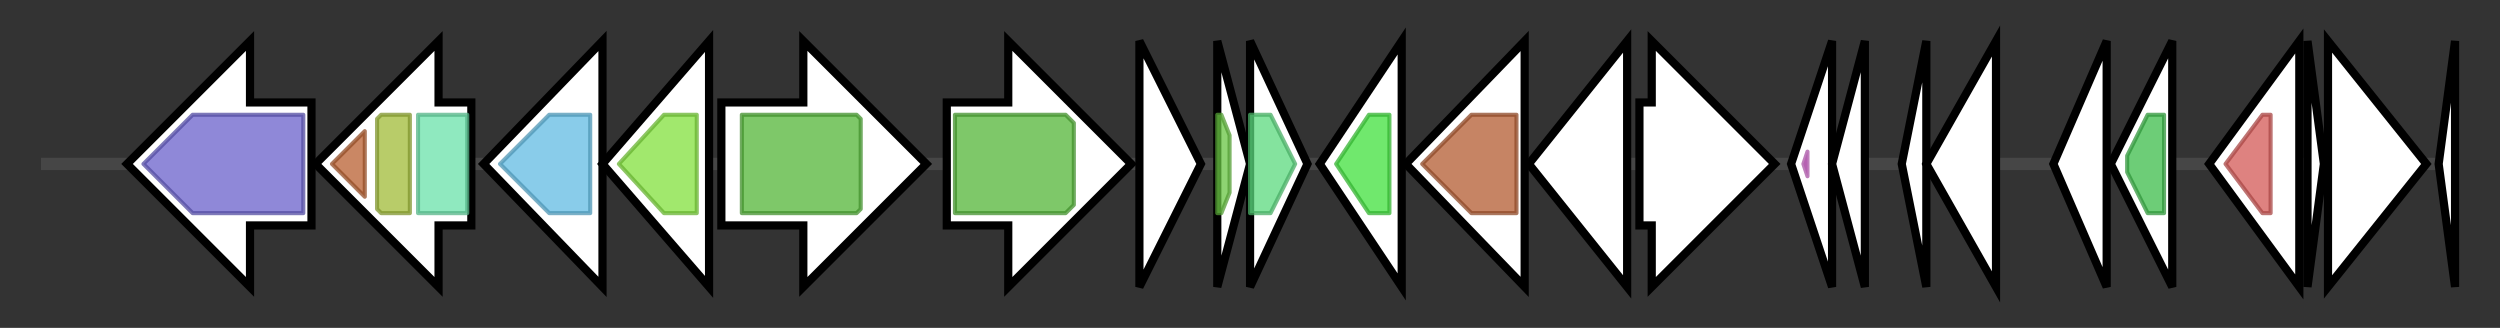 <svg version="1.1" baseProfile="full" xmlns="http://www.w3.org/2000/svg" width="609.967" height="80">
	<rect width="100%" height="100%" fill="#333333" stroke="none"/>
	<g>
		<line x1="10" y1="40.0" x2="599.967" y2="40.0" style="stroke:rgb(70,70,70); stroke-width:3 "/>
		<g>
			<title> (ctg53_181)</title>
			<polygon class=" (ctg53_181)" points="76,25 61,25 61,10 31,40 61,70 61,55 76,55" fill="rgb(255,255,255)" fill-opacity="1.0" stroke="rgb(0,0,0)" stroke-width="2"  />
			<g>
				<title>Peptidase_M50 (PF02163)
"Peptidase family M50"</title>
				<polygon class="PF02163" points="35,40 47,28 74,28 74,52 47,52" stroke-linejoin="round" width="42" height="24" fill="rgb(105,96,203)" stroke="rgb(83,76,162)" stroke-width="1" opacity="0.75" />
			</g>
		</g>
		<g>
			<title> (ctg53_182)</title>
			<polygon class=" (ctg53_182)" points="115,25 107,25 107,10 77,40 107,70 107,55 115,55" fill="rgb(255,255,255)" fill-opacity="1.0" stroke="rgb(0,0,0)" stroke-width="2"  />
			<g>
				<title>DXPR_C (PF13288)
"DXP reductoisomerase C-terminal domain"</title>
				<polygon class="PF13288" points="81,40 89,32 89,48" stroke-linejoin="round" width="11" height="24" fill="rgb(184,95,48)" stroke="rgb(147,76,38)" stroke-width="1" opacity="0.75" />
			</g>
			<g>
				<title>DXP_redisom_C (PF08436)
"1-deoxy-D-xylulose 5-phosphate reductoisomerase C-terminal domain"</title>
				<polygon class="PF08436" points="92,29 93,28 100,28 100,52 93,52 92,51" stroke-linejoin="round" width="8" height="24" fill="rgb(160,186,55)" stroke="rgb(127,148,44)" stroke-width="1" opacity="0.75" />
			</g>
			<g>
				<title>DXP_reductoisom (PF02670)
"1-deoxy-D-xylulose 5-phosphate reductoisomerase"</title>
				<rect class="PF02670" x="102" y="28" stroke-linejoin="round" width="12" height="24" fill="rgb(106,225,169)" stroke="rgb(84,180,135)" stroke-width="1" opacity="0.75" />
			</g>
		</g>
		<g>
			<title> (ctg53_183)</title>
			<polygon class=" (ctg53_183)" points="118,40 147,10 147,70" fill="rgb(255,255,255)" fill-opacity="1.0" stroke="rgb(0,0,0)" stroke-width="2"  />
			<g>
				<title>CTP_transf_1 (PF01148)
"Cytidylyltransferase family"</title>
				<polygon class="PF01148" points="122,40 134,28 144,28 144,52 134,52" stroke-linejoin="round" width="26" height="24" fill="rgb(98,187,226)" stroke="rgb(78,149,180)" stroke-width="1" opacity="0.75" />
			</g>
		</g>
		<g>
			<title> (ctg53_184)</title>
			<polygon class=" (ctg53_184)" points="147,40 173,10 173,70" fill="rgb(255,255,255)" fill-opacity="1.0" stroke="rgb(0,0,0)" stroke-width="2"  />
			<g>
				<title>Prenyltransf (PF01255)
"Putative undecaprenyl diphosphate synthase"</title>
				<polygon class="PF01255" points="151,40 162,28 170,28 170,52 162,52" stroke-linejoin="round" width="22" height="24" fill="rgb(129,224,60)" stroke="rgb(103,179,48)" stroke-width="1" opacity="0.75" />
			</g>
		</g>
		<g>
			<title> (ctg53_185)</title>
			<polygon class=" (ctg53_185)" points="176,25 196,25 196,10 226,40 196,70 196,55 176,55" fill="rgb(255,255,255)" fill-opacity="1.0" stroke="rgb(0,0,0)" stroke-width="2"  />
			<g>
				<title>PmbA_TldD (PF01523)
"Putative modulator of DNA gyrase"</title>
				<polygon class="PF01523" points="181,28 209,28 210,29 210,51 209,52 181,52" stroke-linejoin="round" width="29" height="24" fill="rgb(83,181,55)" stroke="rgb(66,144,44)" stroke-width="1" opacity="0.75" />
			</g>
		</g>
		<g>
			<title> (ctg53_186)</title>
			<polygon class=" (ctg53_186)" points="231,25 246,25 246,10 276,40 246,70 246,55 231,55" fill="rgb(255,255,255)" fill-opacity="1.0" stroke="rgb(0,0,0)" stroke-width="2"  />
			<g>
				<title>PmbA_TldD (PF01523)
"Putative modulator of DNA gyrase"</title>
				<polygon class="PF01523" points="233,28 260,28 262,30 262,50 260,52 233,52" stroke-linejoin="round" width="29" height="24" fill="rgb(83,181,55)" stroke="rgb(66,144,44)" stroke-width="1" opacity="0.75" />
			</g>
		</g>
		<g>
			<title> (ctg53_187)</title>
			<polygon class=" (ctg53_187)" points="278,10 293,40 278,70" fill="rgb(255,255,255)" fill-opacity="1.0" stroke="rgb(0,0,0)" stroke-width="2"  />
		</g>
		<g>
			<title> (ctg53_188)</title>
			<polygon class=" (ctg53_188)" points="297,10 305,40 297,70" fill="rgb(255,255,255)" fill-opacity="1.0" stroke="rgb(0,0,0)" stroke-width="2"  />
			<g>
				<title>RHH_1 (PF01402)
"Ribbon-helix-helix protein, copG family"</title>
				<polygon class="PF01402" points="297,28 298,28 300,33 300,47 298,52 297,52" stroke-linejoin="round" width="3" height="24" fill="rgb(104,197,67)" stroke="rgb(83,157,53)" stroke-width="1" opacity="0.75" />
			</g>
		</g>
		<g>
			<title> (ctg53_189)</title>
			<polygon class=" (ctg53_189)" points="305,10 319,40 305,70" fill="rgb(255,255,255)" fill-opacity="1.0" stroke="rgb(0,0,0)" stroke-width="2"  />
			<g>
				<title>PIN (PF01850)
"PIN domain"</title>
				<polygon class="PF01850" points="305,28 310,28 316,40 310,52 305,52" stroke-linejoin="round" width="13" height="24" fill="rgb(91,217,126)" stroke="rgb(72,173,100)" stroke-width="1" opacity="0.75" />
			</g>
		</g>
		<g>
			<title> (ctg53_190)</title>
			<polygon class=" (ctg53_190)" points="322,40 342,10 342,70" fill="rgb(255,255,255)" fill-opacity="1.0" stroke="rgb(0,0,0)" stroke-width="2"  />
			<g>
				<title>UDG (PF03167)
"Uracil DNA glycosylase superfamily"</title>
				<polygon class="PF03167" points="326,40 334,28 339,28 339,52 334,52" stroke-linejoin="round" width="15" height="24" fill="rgb(64,224,60)" stroke="rgb(51,179,48)" stroke-width="1" opacity="0.75" />
			</g>
		</g>
		<g>
			<title> (ctg53_191)</title>
			<polygon class=" (ctg53_191)" points="343,40 372,10 372,70" fill="rgb(255,255,255)" fill-opacity="1.0" stroke="rgb(0,0,0)" stroke-width="2"  />
			<g>
				<title>SQS_PSY (PF00494)
"Squalene/phytoene synthase"</title>
				<polygon class="PF00494" points="347,40 359,28 370,28 370,52 359,52" stroke-linejoin="round" width="25" height="24" fill="rgb(178,91,49)" stroke="rgb(142,72,39)" stroke-width="1" opacity="0.75" />
			</g>
		</g>
		<g>
			<title> (ctg53_192)</title>
			<polygon class=" (ctg53_192)" points="373,40 397,10 397,70" fill="rgb(255,255,255)" fill-opacity="1.0" stroke="rgb(0,0,0)" stroke-width="2"  />
		</g>
		<g>
			<title> (ctg53_193)</title>
			<polygon class=" (ctg53_193)" points="400,25 403,25 403,10 433,40 403,70 403,55 400,55" fill="rgb(255,255,255)" fill-opacity="1.0" stroke="rgb(0,0,0)" stroke-width="2"  />
		</g>
		<g>
			<title> (ctg53_194)</title>
			<polygon class=" (ctg53_194)" points="437,40 447,10 447,70" fill="rgb(255,255,255)" fill-opacity="1.0" stroke="rgb(0,0,0)" stroke-width="2"  />
			<g>
				<title>HicB (PF05534)
"HicB family"</title>
				<polygon class="PF05534" points="440,40 441,37 441,43" stroke-linejoin="round" width="4" height="24" fill="rgb(211,104,205)" stroke="rgb(168,83,164)" stroke-width="1" opacity="0.75" />
			</g>
		</g>
		<g>
			<title> (ctg53_195)</title>
			<polygon class=" (ctg53_195)" points="447,40 455,10 455,70" fill="rgb(255,255,255)" fill-opacity="1.0" stroke="rgb(0,0,0)" stroke-width="2"  />
		</g>
		<g>
			<title> (ctg53_196)</title>
			<polygon class=" (ctg53_196)" points="464,40 470,10 470,70" fill="rgb(255,255,255)" fill-opacity="1.0" stroke="rgb(0,0,0)" stroke-width="2"  />
		</g>
		<g>
			<title> (ctg53_197)</title>
			<polygon class=" (ctg53_197)" points="470,40 487,10 487,70" fill="rgb(255,255,255)" fill-opacity="1.0" stroke="rgb(0,0,0)" stroke-width="2"  />
		</g>
		<g>
			<title> (ctg53_198)</title>
			<polygon class=" (ctg53_198)" points="501,40 514,10 514,70" fill="rgb(255,255,255)" fill-opacity="1.0" stroke="rgb(0,0,0)" stroke-width="2"  />
		</g>
		<g>
			<title> (ctg53_199)</title>
			<polygon class=" (ctg53_199)" points="515,40 530,10 530,70" fill="rgb(255,255,255)" fill-opacity="1.0" stroke="rgb(0,0,0)" stroke-width="2"  />
			<g>
				<title>P63C (PF10546)
"P63C domain"</title>
				<polygon class="PF10546" points="519,38 524,28 528,28 528,52 524,52 519,42" stroke-linejoin="round" width="9" height="24" fill="rgb(61,188,74)" stroke="rgb(48,150,59)" stroke-width="1" opacity="0.75" />
			</g>
		</g>
		<g>
			<title> (ctg53_200)</title>
			<polygon class=" (ctg53_200)" points="539,40 561,10 561,70" fill="rgb(255,255,255)" fill-opacity="1.0" stroke="rgb(0,0,0)" stroke-width="2"  />
			<g>
				<title>DDE_Tnp_IS1595 (PF12762)
"ISXO2-like transposase domain"</title>
				<polygon class="PF12762" points="543,40 552,28 554,28 554,52 552,52" stroke-linejoin="round" width="13" height="24" fill="rgb(211,88,85)" stroke="rgb(168,70,68)" stroke-width="1" opacity="0.75" />
			</g>
		</g>
		<g>
			<title> (ctg53_201)</title>
			<polygon class=" (ctg53_201)" points="563,10 567,40 563,70" fill="rgb(255,255,255)" fill-opacity="1.0" stroke="rgb(0,0,0)" stroke-width="2"  />
		</g>
		<g>
			<title> (ctg53_202)</title>
			<polygon class=" (ctg53_202)" points="568,10 592,40 568,70" fill="rgb(255,255,255)" fill-opacity="1.0" stroke="rgb(0,0,0)" stroke-width="2"  />
		</g>
		<g>
			<title> (ctg53_203)</title>
			<polygon class=" (ctg53_203)" points="595,40 599,10 599,70" fill="rgb(255,255,255)" fill-opacity="1.0" stroke="rgb(0,0,0)" stroke-width="2"  />
			<g>
				<title>rve_3 (PF13683)
"Integrase core domain"</title>
				<polygon class="PF13683" points="598,40 598,40 598,40" stroke-linejoin="round" width="2" height="24" fill="rgb(75,178,160)" stroke="rgb(60,142,128)" stroke-width="1" opacity="0.75" />
			</g>
		</g>
	</g>
</svg>

